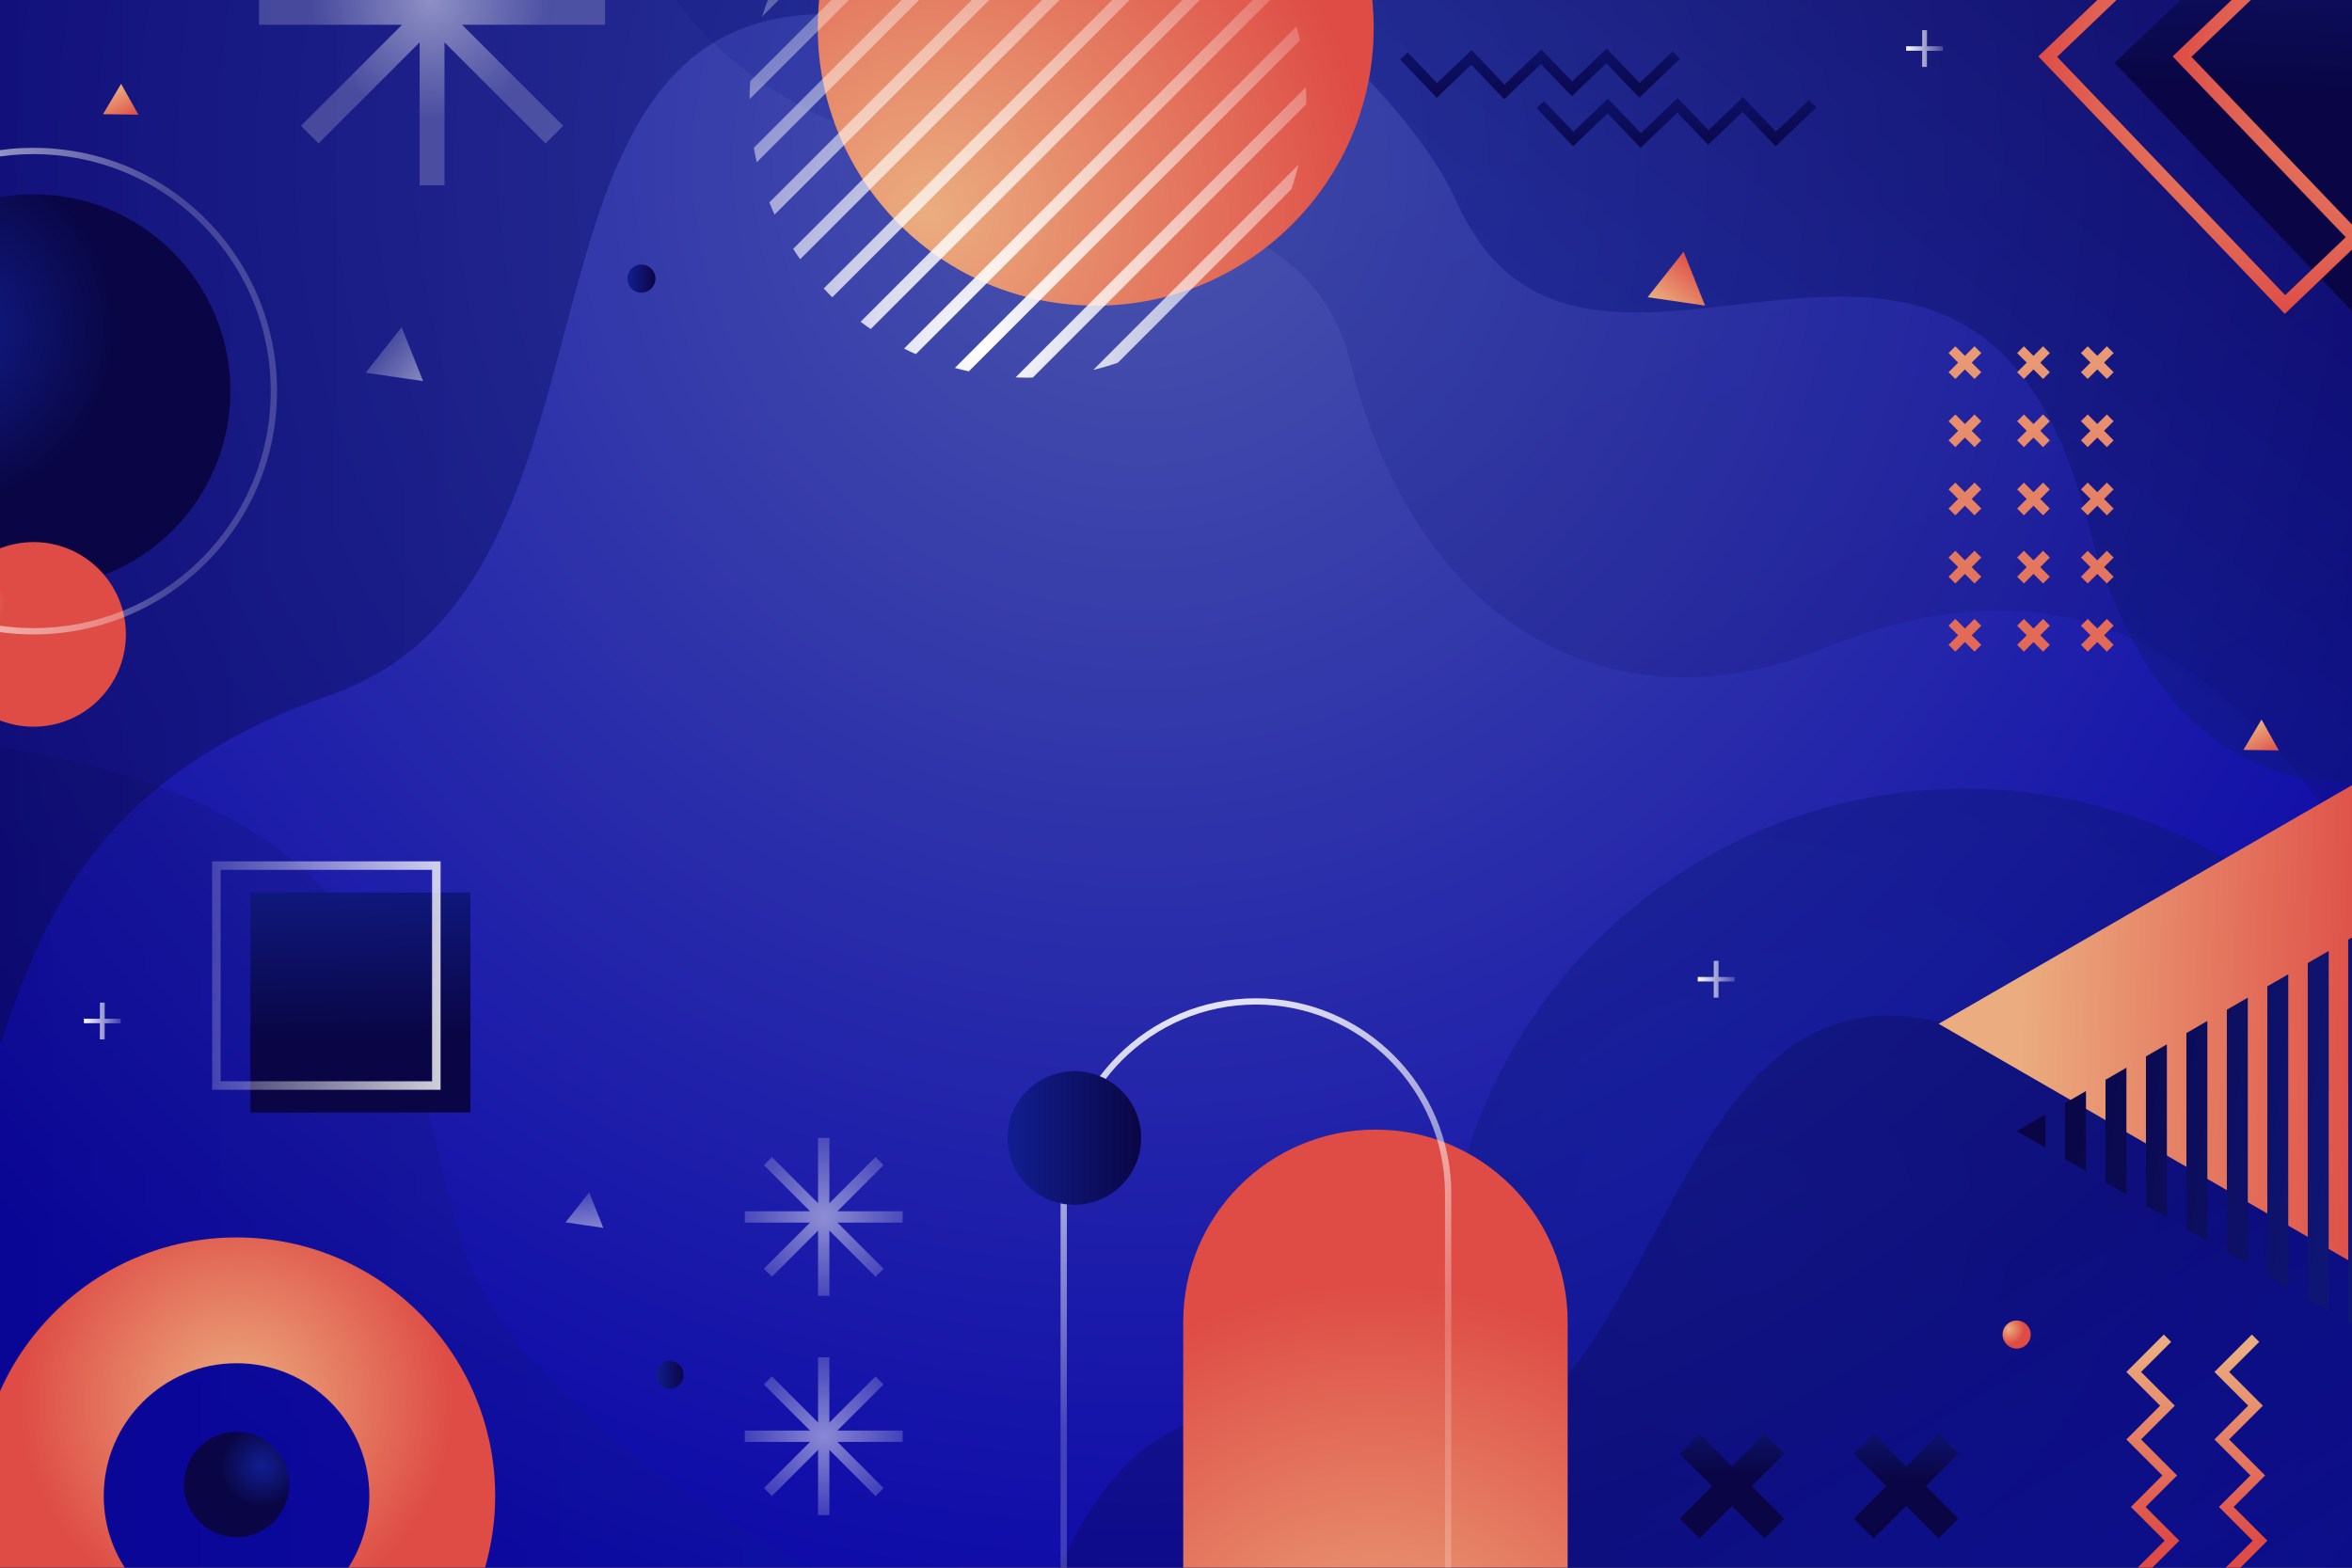 <?xml version="1.0" encoding="utf-8"?>
<!-- Generator: Adobe Illustrator 27.5.0, SVG Export Plug-In . SVG Version: 6.00 Build 0)  -->
<svg version="1.1" xmlns="http://www.w3.org/2000/svg" xmlns:xlink="http://www.w3.org/1999/xlink" x="0px" y="0px"
	 viewBox="0 0 750 500" style="enable-background:new 0 0 750 500;" xml:space="preserve">
<rect x="0" y="0" width="750" height="500" fill="#333333" stroke="none"/>
<g id="BACKGROUND">
	<radialGradient id="SVGID_1_" cx="363.556" cy="51.885" r="494.249" gradientUnits="userSpaceOnUse">
		<stop  offset="0" style="stop-color:#4A54AB"/>
		<stop  offset="1" style="stop-color:#0A06A9"/>
	</radialGradient>
	<rect style="fill:url(#SVGID_1_);" width="750" height="499.996"/>
</g>
<g id="OBJECTS">
	<g>
		<defs>
			<rect id="SVGID_00000008854476411442683890000006991033993711295123_" width="750" height="499.996"/>
		</defs>
		<clipPath id="SVGID_00000098908038915542390700000012237242501751265966_">
			<use xlink:href="#SVGID_00000008854476411442683890000006991033993711295123_"  style="overflow:visible;"/>
		</clipPath>
		
			<radialGradient id="SVGID_00000144332405097482139400000017092181572356350626_" cx="556" cy="388.329" r="580.92" gradientUnits="userSpaceOnUse">
			<stop  offset="0" style="stop-color:#111E90"/>
			<stop  offset="1" style="stop-color:#0A0645"/>
		</radialGradient>
		
			<circle style="opacity:0.5;clip-path:url(#SVGID_00000098908038915542390700000012237242501751265966_);fill:url(#SVGID_00000144332405097482139400000017092181572356350626_);" cx="626.567" cy="418.191" r="166.637"/>
		
			<linearGradient id="SVGID_00000019666691890867291880000000873782296218152361_" gradientUnits="userSpaceOnUse" x1="651.914" y1="678.08" x2="525.247" y2="468.747">
			<stop  offset="0" style="stop-color:#111E90;stop-opacity:0.2"/>
			<stop  offset="1" style="stop-color:#0A0645"/>
		</linearGradient>
		
			<path style="opacity:0.3;clip-path:url(#SVGID_00000098908038915542390700000012237242501751265966_);fill:url(#SVGID_00000019666691890867291880000000873782296218152361_);" d="
			M298.473,570.891c39.152-18.86,29.198-152.905,139.349-113.75c100.865,35.854,80.96-187.14,207.04-120.78
			c44.13,23.22,81.59,33.77,111.65,37.66v196.87H298.473z"/>
		
			<linearGradient id="SVGID_00000083086311235741237890000000937665137636331432_" gradientUnits="userSpaceOnUse" x1="2342.698" y1="1487.607" x2="2601.698" y2="1487.607" gradientTransform="matrix(-1 0 0 -1 2601.698 1856.709)">
			<stop  offset="0" style="stop-color:#111E90"/>
			<stop  offset="1" style="stop-color:#0A0645"/>
		</linearGradient>
		
			<path style="opacity:0.2;clip-path:url(#SVGID_00000098908038915542390700000012237242501751265966_);fill:url(#SVGID_00000083086311235741237890000000937665137636331432_);" d="
			M0,500.002v-261.8c132.66,21.75,127.16,90.07,146.63,156.01c13.17,44.62,68.1,82.05,112.37,105.79H0z"/>
		
			<linearGradient id="SVGID_00000098187476871227359960000015802896446987252926_" gradientUnits="userSpaceOnUse" x1="543.626" y1="-24.547" x2="722.292" y2="316.787">
			<stop  offset="0" style="stop-color:#111E90"/>
			<stop  offset="1" style="stop-color:#0A0645"/>
		</linearGradient>
		
			<path style="opacity:0.2;clip-path:url(#SVGID_00000098908038915542390700000012237242501751265966_);fill:url(#SVGID_00000098187476871227359960000015802896446987252926_);" d="
			M215.526,0.002c61.278,82.564,194.87,34.698,215.062,115.465c21.898,87.594,86.599,117.456,150.304,91.576
			s138.359-21.898,198.082,122.433c32.065,77.49,80.482,99.026,118.451,102.358V0.002H215.526z"/>
		
			<linearGradient id="SVGID_00000183931439644776093340000015987819939015872936_" gradientUnits="userSpaceOnUse" x1="542.83" y1="171.482" x2="677.941" y2="2.594">
			<stop  offset="0" style="stop-color:#111E90"/>
			<stop  offset="1" style="stop-color:#0A0645"/>
		</linearGradient>
		
			<path style="opacity:0.5;clip-path:url(#SVGID_00000098908038915542390700000012237242501751265966_);fill:url(#SVGID_00000183931439644776093340000015987819939015872936_);" d="
			M410.12,0H750v249.89c-32.71-0.34-67.45-18.43-84.44-83.96C628.4,22.6,505.64,155.98,464.5,64.4
			C455.05,43.37,432.22,19.64,410.12,0z"/>
		
			<linearGradient id="SVGID_00000045609155896695745280000012122334817405640353_" gradientUnits="userSpaceOnUse" x1="2240.315" y1="1680.455" x2="2647.275" y2="1680.455" gradientTransform="matrix(-1 0 0 -1 2601.698 1856.709)">
			<stop  offset="0" style="stop-color:#111E90"/>
			<stop  offset="1" style="stop-color:#0A0645"/>
		</linearGradient>
		
			<path style="opacity:0.5;clip-path:url(#SVGID_00000098908038915542390700000012237242501751265966_);fill:url(#SVGID_00000045609155896695745280000012122334817405640353_);" d="
			M-45.578,389.839v-427.17h406.96c-19.03,22.48-49.36,42.28-97.08,41.84c-109.5-0.99-57.778,181.958-158.601,216.997
			C-27.014,267.627,21.425,376.786-45.578,389.839z"/>
		
			<linearGradient id="SVGID_00000168085011273602648940000018229114877210042791_" gradientUnits="userSpaceOnUse" x1="541.379" y1="312.321" x2="553.111" y2="312.321">
			<stop  offset="0" style="stop-color:#FFFFFF"/>
			<stop  offset="1" style="stop-color:#FFFFFF;stop-opacity:0.2"/>
		</linearGradient>
		
			<polygon style="clip-path:url(#SVGID_00000098908038915542390700000012237242501751265966_);fill:url(#SVGID_00000168085011273602648940000018229114877210042791_);" points="
			553.111,311.619 548.009,311.608 548.019,306.458 546.493,306.455 546.483,311.605 541.382,311.595 541.379,313.024 
			546.48,313.034 546.47,318.184 547.996,318.187 548.006,313.037 553.108,313.047 		"/>
		
			<linearGradient id="SVGID_00000011718431595555221370000001280292329319183511_" gradientUnits="userSpaceOnUse" x1="26.759" y1="325.635" x2="38.491" y2="325.635">
			<stop  offset="0" style="stop-color:#FFFFFF"/>
			<stop  offset="1" style="stop-color:#FFFFFF;stop-opacity:0.2"/>
		</linearGradient>
		
			<polygon style="clip-path:url(#SVGID_00000098908038915542390700000012237242501751265966_);fill:url(#SVGID_00000011718431595555221370000001280292329319183511_);" points="
			38.491,324.932 33.39,324.922 33.4,319.772 31.874,319.769 31.864,324.919 26.762,324.909 26.759,326.337 31.861,326.348 
			31.851,331.498 33.377,331.501 33.387,326.35 38.488,326.361 		"/>
		
			<linearGradient id="SVGID_00000075160179486522217590000005951664063425994887_" gradientUnits="userSpaceOnUse" x1="607.838" y1="15.475" x2="619.57" y2="15.475">
			<stop  offset="0" style="stop-color:#FFFFFF"/>
			<stop  offset="1" style="stop-color:#FFFFFF;stop-opacity:0.2"/>
		</linearGradient>
		
			<polygon style="clip-path:url(#SVGID_00000098908038915542390700000012237242501751265966_);fill:url(#SVGID_00000075160179486522217590000005951664063425994887_);" points="
			619.57,14.773 614.468,14.763 614.478,9.612 612.952,9.609 612.942,14.76 607.841,14.75 607.838,16.178 612.939,16.188 
			612.929,21.338 614.455,21.341 614.465,16.191 619.567,16.201 		"/>
		
			<linearGradient id="SVGID_00000183948311574012186700000009901285435710913455_" gradientUnits="userSpaceOnUse" x1="135.903" y1="123.161" x2="121.978" y2="111.309">
			<stop  offset="0" style="stop-color:#FFFFFF;stop-opacity:0.5"/>
			<stop  offset="1" style="stop-color:#FFFFFF;stop-opacity:0.2"/>
		</linearGradient>
		
			<polygon style="clip-path:url(#SVGID_00000098908038915542390700000012237242501751265966_);fill:url(#SVGID_00000183948311574012186700000009901285435710913455_);" points="
			134.911,121.544 125.755,120.209 116.6,118.874 122.334,111.613 128.068,104.352 131.489,112.948 		"/>
		
			<linearGradient id="SVGID_00000112595532813071817130000007972005979073073855_" gradientUnits="userSpaceOnUse" x1="186.603" y1="393.276" x2="185.418" y2="380.98">
			<stop  offset="0" style="stop-color:#FFFFFF;stop-opacity:0.5"/>
			<stop  offset="1" style="stop-color:#FFFFFF;stop-opacity:0.2"/>
		</linearGradient>
		
			<polygon style="clip-path:url(#SVGID_00000098908038915542390700000012237242501751265966_);fill:url(#SVGID_00000112595532813071817130000007972005979073073855_);" points="
			192.382,391.608 186.358,390.729 180.334,389.851 184.106,385.073 187.879,380.295 190.131,385.951 		"/>
		
			<linearGradient id="SVGID_00000029016536595969525350000008732266928964168358_" gradientUnits="userSpaceOnUse" x1="1203.75" y1="-29.97" x2="1222.255" y2="-29.97" gradientTransform="matrix(0.62 -0.785 0.785 0.62 -190.76 1063.034)">
			<stop  offset="0" style="stop-color:#EBAD7F"/>
			<stop  offset="1" style="stop-color:#DE4C45"/>
		</linearGradient>
		
			<polygon style="clip-path:url(#SVGID_00000098908038915542390700000012237242501751265966_);fill:url(#SVGID_00000029016536595969525350000008732266928964168358_);" points="
			543.706,97.463 534.551,96.128 525.396,94.793 531.13,87.532 536.863,80.271 540.285,88.867 		"/>
		
			<linearGradient id="SVGID_00000002358544035568556580000005251997683946380432_" gradientUnits="userSpaceOnUse" x1="304.596" y1="1715.004" x2="315.874" y2="1715.004" gradientTransform="matrix(0.489 0.873 -0.873 0.489 2064.402 -871.837)">
			<stop  offset="0" style="stop-color:#EBAD7F"/>
			<stop  offset="1" style="stop-color:#DE4C45"/>
		</linearGradient>
		
			<polygon style="clip-path:url(#SVGID_00000098908038915542390700000012237242501751265966_);fill:url(#SVGID_00000002358544035568556580000005251997683946380432_);" points="
			715.38,239.18 718.263,234.334 721.147,229.488 723.902,234.408 726.657,239.328 721.018,239.254 		"/>
		
			<linearGradient id="SVGID_00000065073638745949814550000011344619674644128918_" gradientUnits="userSpaceOnUse" x1="-205.797" y1="2211.45" x2="-194.519" y2="2211.45" gradientTransform="matrix(0.489 0.873 -0.873 0.489 2064.402 -871.837)">
			<stop  offset="0" style="stop-color:#EBAD7F"/>
			<stop  offset="1" style="stop-color:#DE4C45"/>
		</linearGradient>
		
			<polygon style="clip-path:url(#SVGID_00000098908038915542390700000012237242501751265966_);fill:url(#SVGID_00000065073638745949814550000011344619674644128918_);" points="
			32.853,36.425 35.736,31.579 38.62,26.733 41.375,31.653 44.13,36.574 38.491,36.499 		"/>
		
			<radialGradient id="SVGID_00000035521496164217438840000007276367666858773669_" cx="438.595" cy="550.419" r="141.261" gradientUnits="userSpaceOnUse">
			<stop  offset="0" style="stop-color:#EBAD7F"/>
			<stop  offset="1" style="stop-color:#DE4C45"/>
		</radialGradient>
		
			<path style="clip-path:url(#SVGID_00000098908038915542390700000012237242501751265966_);fill:url(#SVGID_00000035521496164217438840000007276367666858773669_);" d="
			M499.887,740.558V421.572c0-33.85-27.441-61.292-61.292-61.292l0,0c-33.85,0-61.292,27.441-61.292,61.292v318.986H499.887z"/>
		<g style="clip-path:url(#SVGID_00000098908038915542390700000012237242501751265966_);">
			
				<linearGradient id="SVGID_00000140697564387219667610000012082030506232617373_" gradientUnits="userSpaceOnUse" x1="338.755" y1="309.427" x2="376.089" y2="446.76">
				<stop  offset="0" style="stop-color:#FFFFFF"/>
				<stop  offset="1" style="stop-color:#FFFFFF;stop-opacity:0.2"/>
			</linearGradient>
			<path style="fill:url(#SVGID_00000140697564387219667610000012082030506232617373_);" d="M462.776,700.669H338.193V380.683
				c0-34.348,27.943-62.292,62.291-62.292c34.348,0,62.292,27.944,62.292,62.292V700.669z M340.193,698.669h120.583V380.683
				c0-33.245-27.047-60.292-60.292-60.292c-33.244,0-60.291,27.047-60.291,60.292V698.669z"/>
		</g>
		
			<linearGradient id="SVGID_00000083059486393928769970000005137134022202850211_" gradientUnits="userSpaceOnUse" x1="643.149" y1="324.041" x2="758.26" y2="326.708">
			<stop  offset="0" style="stop-color:#EBAD7F"/>
			<stop  offset="1" style="stop-color:#DE4C45"/>
		</linearGradient>
		
			<polygon style="clip-path:url(#SVGID_00000098908038915542390700000012237242501751265966_);fill:url(#SVGID_00000083059486393928769970000005137134022202850211_);" points="
			618.19,326.534 684.47,288.267 750.751,250 750.751,326.534 750.751,403.068 684.47,364.801 		"/>
		<g style="clip-path:url(#SVGID_00000098908038915542390700000012237242501751265966_);">
			
				<linearGradient id="SVGID_00000078754931840532247550000011135424227689907861_" gradientUnits="userSpaceOnUse" x1="798.374" y1="370.176" x2="656.152" y2="353.732">
				<stop  offset="0" style="stop-color:#111E90"/>
				<stop  offset="1" style="stop-color:#0A0645"/>
			</linearGradient>
			<polygon style="fill:url(#SVGID_00000078754931840532247550000011135424227689907861_);" points="716.774,403.296 
				716.774,318.187 710.094,322.044 710.094,399.439 			"/>
			
				<linearGradient id="SVGID_00000134964718287389182960000011823306279846664625_" gradientUnits="userSpaceOnUse" x1="798.544" y1="368.705" x2="656.322" y2="352.26">
				<stop  offset="0" style="stop-color:#111E90"/>
				<stop  offset="1" style="stop-color:#0A0645"/>
			</linearGradient>
			<polygon style="fill:url(#SVGID_00000134964718287389182960000011823306279846664625_);" points="729.674,410.743 
				729.674,310.74 722.993,314.596 722.993,406.887 			"/>
			
				<linearGradient id="SVGID_00000042711357506055122310000007809705474685602445_" gradientUnits="userSpaceOnUse" x1="798.714" y1="367.233" x2="656.493" y2="350.788">
				<stop  offset="0" style="stop-color:#111E90"/>
				<stop  offset="1" style="stop-color:#0A0645"/>
			</linearGradient>
			<polygon style="fill:url(#SVGID_00000042711357506055122310000007809705474685602445_);" points="742.573,418.191 
				742.573,303.292 735.893,307.149 735.893,414.334 			"/>
			
				<linearGradient id="SVGID_00000178883440961922279860000001882663940564988322_" gradientUnits="userSpaceOnUse" x1="798.204" y1="371.648" x2="655.981" y2="355.204">
				<stop  offset="0" style="stop-color:#111E90"/>
				<stop  offset="1" style="stop-color:#0A0645"/>
			</linearGradient>
			<polygon style="fill:url(#SVGID_00000178883440961922279860000001882663940564988322_);" points="703.874,395.848 
				703.874,325.635 697.194,329.492 697.194,391.991 			"/>
			
				<linearGradient id="SVGID_00000152237981424989678650000001466748452536557971_" gradientUnits="userSpaceOnUse" x1="798.885" y1="365.761" x2="656.663" y2="349.317">
				<stop  offset="0" style="stop-color:#111E90"/>
				<stop  offset="1" style="stop-color:#0A0645"/>
			</linearGradient>
			<polygon style="fill:url(#SVGID_00000152237981424989678650000001466748452536557971_);" points="755.473,425.639 
				755.473,295.844 748.793,299.701 748.793,421.782 			"/>
			
				<linearGradient id="SVGID_00000079473055666938126030000008854388633473801891_" gradientUnits="userSpaceOnUse" x1="799.055" y1="364.289" x2="656.833" y2="347.845">
				<stop  offset="0" style="stop-color:#111E90"/>
				<stop  offset="1" style="stop-color:#0A0645"/>
			</linearGradient>
			<polygon style="fill:url(#SVGID_00000079473055666938126030000008854388633473801891_);" points="768.373,433.086 
				768.373,288.397 761.693,292.253 761.693,429.23 			"/>
			
				<linearGradient id="SVGID_00000102507766804254891020000012220004810112241581_" gradientUnits="userSpaceOnUse" x1="798.033" y1="373.12" x2="655.812" y2="356.676">
				<stop  offset="0" style="stop-color:#111E90"/>
				<stop  offset="1" style="stop-color:#0A0645"/>
			</linearGradient>
			<polygon style="fill:url(#SVGID_00000102507766804254891020000012220004810112241581_);" points="690.974,388.401 
				690.975,333.082 684.294,336.939 684.294,384.544 			"/>
			
				<linearGradient id="SVGID_00000058568127019567108670000008804719838377697195_" gradientUnits="userSpaceOnUse" x1="797.523" y1="377.536" x2="655.301" y2="361.091">
				<stop  offset="0" style="stop-color:#111E90"/>
				<stop  offset="1" style="stop-color:#0A0645"/>
			</linearGradient>
			<polygon style="fill:url(#SVGID_00000058568127019567108670000008804719838377697195_);" points="643.068,360.741 
				652.275,366.058 652.275,355.425 			"/>
			
				<linearGradient id="SVGID_00000133524832891006172180000005874616532651494802_" gradientUnits="userSpaceOnUse" x1="797.863" y1="374.592" x2="655.64" y2="358.148">
				<stop  offset="0" style="stop-color:#111E90"/>
				<stop  offset="1" style="stop-color:#0A0645"/>
			</linearGradient>
			<polygon style="fill:url(#SVGID_00000133524832891006172180000005874616532651494802_);" points="678.075,380.953 
				678.075,340.53 671.395,344.387 671.395,377.096 			"/>
			
				<linearGradient id="SVGID_00000136401683385377926330000016649313912560074394_" gradientUnits="userSpaceOnUse" x1="797.693" y1="376.064" x2="655.471" y2="359.619">
				<stop  offset="0" style="stop-color:#111E90"/>
				<stop  offset="1" style="stop-color:#0A0645"/>
			</linearGradient>
			<polygon style="fill:url(#SVGID_00000136401683385377926330000016649313912560074394_);" points="658.495,369.648 
				665.175,373.505 665.175,347.978 658.495,351.835 			"/>
		</g>
		<g style="clip-path:url(#SVGID_00000098908038915542390700000012237242501751265966_);">
			
				<linearGradient id="SVGID_00000169534950722536823900000012978119730094005683_" gradientUnits="userSpaceOnUse" x1="489.944" y1="-7.837" x2="491.756" y2="35.269">
				<stop  offset="0" style="stop-color:#111E90"/>
				<stop  offset="1" style="stop-color:#0A0645"/>
			</linearGradient>
			<polygon style="fill:url(#SVGID_00000169534950722536823900000012978119730094005683_);" points="458.14,31.168 446.472,18.974 
				448.864,16.684 458.243,26.486 469.241,15.962 479.764,26.96 491.495,15.734 501.317,25.999 512.315,15.475 522.838,26.473 
				533.373,16.392 535.662,18.785 522.735,31.154 512.212,20.157 501.214,30.681 491.392,20.416 479.661,31.642 469.138,20.644 			
				"/>
		</g>
		<g style="clip-path:url(#SVGID_00000098908038915542390700000012237242501751265966_);">
			
				<linearGradient id="SVGID_00000132048643955798985960000010955862803573455769_" gradientUnits="userSpaceOnUse" x1="533.428" y1="7.667" x2="535.24" y2="50.773">
				<stop  offset="0" style="stop-color:#111E90"/>
				<stop  offset="1" style="stop-color:#0A0645"/>
			</linearGradient>
			<polygon style="fill:url(#SVGID_00000132048643955798985960000010955862803573455769_);" points="501.624,46.672 489.956,34.478 
				492.348,32.189 501.727,41.99 512.725,31.466 523.248,42.464 534.979,31.239 544.801,41.503 555.799,30.979 566.323,41.977 
				576.857,31.896 579.146,34.289 566.219,46.659 555.696,35.661 544.698,46.185 534.876,35.921 523.145,47.146 512.622,36.148 			
				"/>
		</g>
		<g style="clip-path:url(#SVGID_00000098908038915542390700000012237242501751265966_);">
			
				<linearGradient id="SVGID_00000042711120633409284580000001163058740779947918_" gradientUnits="userSpaceOnUse" x1="716.084" y1="430.764" x2="713.713" y2="491.209">
				<stop  offset="0" style="stop-color:#EBAD7F"/>
				<stop  offset="1" style="stop-color:#DE4C45"/>
			</linearGradient>
			<polygon style="fill:url(#SVGID_00000042711120633409284580000001163058740779947918_);" points="706.134,437.573 
				718.068,425.639 720.409,427.98 710.816,437.573 721.58,448.336 710.817,459.099 722.298,470.58 712.252,480.626 
				723.016,491.389 712.253,502.152 722.563,512.462 720.221,514.803 707.57,502.152 718.333,491.389 707.569,480.626 
				717.615,470.58 706.134,459.099 716.897,448.336 			"/>
		</g>
		<g style="clip-path:url(#SVGID_00000098908038915542390700000012237242501751265966_);">
			
				<linearGradient id="SVGID_00000110467837447421437600000009298820015403655587_" gradientUnits="userSpaceOnUse" x1="688.046" y1="429.664" x2="685.676" y2="490.109">
				<stop  offset="0" style="stop-color:#EBAD7F"/>
				<stop  offset="1" style="stop-color:#DE4C45"/>
			</linearGradient>
			<polygon style="fill:url(#SVGID_00000110467837447421437600000009298820015403655587_);" points="678.053,437.573 
				689.987,425.639 692.328,427.98 682.736,437.573 693.499,448.336 682.736,459.099 694.217,470.58 684.171,480.626 
				694.935,491.389 684.172,502.152 694.482,512.462 692.141,514.803 679.489,502.152 690.252,491.389 679.488,480.626 
				689.534,470.58 678.053,459.099 688.816,448.336 			"/>
		</g>
		<g style="clip-path:url(#SVGID_00000098908038915542390700000012237242501751265966_);">
			
				<linearGradient id="SVGID_00000160873612992649045260000009622781743205694897_" gradientUnits="userSpaceOnUse" x1="756.051" y1="-83.896" x2="751.316" y2="29.752">
				<stop  offset="0" style="stop-color:#111E90"/>
				<stop  offset="1" style="stop-color:#0A0645"/>
			</linearGradient>
			<polygon style="fill:url(#SVGID_00000160873612992649045260000009622781743205694897_);" points="674.287,20.081 
				753.352,-55.576 829.009,23.488 749.944,99.146 			"/>
			<g>
				
					<radialGradient id="SVGID_00000156562939919488142210000009069932924053459097_" cx="773.164" cy="19.762" r="80.355" gradientUnits="userSpaceOnUse">
					<stop  offset="0" style="stop-color:#EBAD7F"/>
					<stop  offset="1" style="stop-color:#DE4C45"/>
				</radialGradient>
				<path style="fill:url(#SVGID_00000156562939919488142210000009069932924053459097_);" d="M692.809,17.992l82.125-78.586
					l78.586,82.125l-82.125,78.586L692.809,17.992z M774.802-54.604l-76.004,72.729l72.728,76.004l76.004-72.729L774.802-54.604z"/>
			</g>
			<g>
				
					<radialGradient id="SVGID_00000120558079521179749270000004965380733174925988_" cx="730.333" cy="19.762" r="80.355" gradientUnits="userSpaceOnUse">
					<stop  offset="0" style="stop-color:#EBAD7F"/>
					<stop  offset="1" style="stop-color:#DE4C45"/>
				</radialGradient>
				<path style="fill:url(#SVGID_00000120558079521179749270000004965380733174925988_);" d="M649.978,17.992l82.125-78.586
					l78.586,82.125l-82.125,78.586L649.978,17.992z M731.971-54.604l-76.004,72.729l72.729,76.004l76.004-72.729L731.971-54.604z"/>
			</g>
		</g>
		
			<radialGradient id="SVGID_00000079460863901494363910000015745349614930071966_" cx="295.689" cy="68.299" r="142.619" gradientUnits="userSpaceOnUse">
			<stop  offset="0" style="stop-color:#EBAD7F"/>
			<stop  offset="1" style="stop-color:#DE4C45"/>
		</radialGradient>
		
			<circle style="clip-path:url(#SVGID_00000098908038915542390700000012237242501751265966_);fill:url(#SVGID_00000079460863901494363910000015745349614930071966_);" cx="349.402" cy="8.85" r="88.635"/>
		<g style="clip-path:url(#SVGID_00000098908038915542390700000012237242501751265966_);">
			
				<radialGradient id="SVGID_00000043418456542903915630000012596518018395921851_" cx="1810.222" cy="1252.165" r="144.37" gradientTransform="matrix(-1 0 0 -1 2123.777 1363.42)" gradientUnits="userSpaceOnUse">
				<stop  offset="0" style="stop-color:#FFFFFF"/>
				<stop  offset="1" style="stop-color:#FFFFFF;stop-opacity:0.2"/>
			</radialGradient>
			<path style="fill:url(#SVGID_00000043418456542903915630000012596518018395921851_);" d="M356.437,115.705l55.35-55.349
				c0.872-2.556,1.632-5.161,2.271-7.815l-65.436,65.435C351.276,117.337,353.881,116.576,356.437,115.705z"/>
			
				<radialGradient id="SVGID_00000067920870996657410640000017168726724939653557_" cx="1810.222" cy="1252.165" r="144.37" gradientTransform="matrix(-1 0 0 -1 2123.777 1363.42)" gradientUnits="userSpaceOnUse">
				<stop  offset="0" style="stop-color:#FFFFFF"/>
				<stop  offset="1" style="stop-color:#FFFFFF;stop-opacity:0.2"/>
			</radialGradient>
			<path style="fill:url(#SVGID_00000067920870996657410640000017168726724939653557_);" d="M327.779,120.461
				c0.522,0,1.037-0.03,1.557-0.039l87.167-87.167c0.009-0.52,0.039-1.035,0.039-1.556c0-1.317-0.042-2.625-0.099-3.928
				l-92.592,92.592C325.155,120.418,326.462,120.461,327.779,120.461z"/>
			
				<radialGradient id="SVGID_00000071556135825191948590000008373587740844373689_" cx="1810.222" cy="1252.165" r="144.37" gradientTransform="matrix(-1 0 0 -1 2123.777 1363.42)" gradientUnits="userSpaceOnUse">
				<stop  offset="0" style="stop-color:#FFFFFF"/>
				<stop  offset="1" style="stop-color:#FFFFFF;stop-opacity:0.2"/>
			</radialGradient>
			<path style="fill:url(#SVGID_00000071556135825191948590000008373587740844373689_);" d="M308.935,118.437L414.519,12.854
				c-0.324-1.5-0.689-2.985-1.088-4.456L304.479,117.349C305.95,117.748,307.435,118.113,308.935,118.437z"/>
			
				<radialGradient id="SVGID_00000065074222985454339320000010754205853730461578_" cx="1810.222" cy="1252.165" r="144.37" gradientTransform="matrix(-1 0 0 -1 2123.777 1363.42)" gradientUnits="userSpaceOnUse">
				<stop  offset="0" style="stop-color:#FFFFFF"/>
				<stop  offset="1" style="stop-color:#FFFFFF;stop-opacity:0.2"/>
			</radialGradient>
			<path style="fill:url(#SVGID_00000065074222985454339320000010754205853730461578_);" d="M292.039,112.948L409.029-4.044
				c-0.561-1.274-1.15-2.533-1.769-3.775L288.264,111.179C289.506,111.798,290.765,112.386,292.039,112.948z"/>
			
				<radialGradient id="SVGID_00000167377306446719238550000003118925853723417485_" cx="1810.222" cy="1252.165" r="144.37" gradientTransform="matrix(-1 0 0 -1 2123.777 1363.42)" gradientUnits="userSpaceOnUse">
				<stop  offset="0" style="stop-color:#FFFFFF"/>
				<stop  offset="1" style="stop-color:#FFFFFF;stop-opacity:0.2"/>
			</radialGradient>
			<path style="fill:url(#SVGID_00000167377306446719238550000003118925853723417485_);" d="M277.652,104.947L401.028-18.43
				c-0.749-1.093-1.518-2.172-2.315-3.229L274.422,102.632C275.48,103.428,276.558,104.197,277.652,104.947z"/>
			
				<radialGradient id="SVGID_00000172442182537823395320000011680692515191738517_" cx="1810.222" cy="1252.165" r="144.37" gradientTransform="matrix(-1 0 0 -1 2123.777 1363.42)" gradientUnits="userSpaceOnUse">
				<stop  offset="0" style="stop-color:#FFFFFF"/>
				<stop  offset="1" style="stop-color:#FFFFFF;stop-opacity:0.2"/>
			</radialGradient>
			<path style="fill:url(#SVGID_00000172442182537823395320000011680692515191738517_);" d="M265.392,94.823L390.904-30.69
				c-0.919-0.93-1.861-1.835-2.82-2.724L262.668,92.002C263.557,92.961,264.462,93.904,265.392,94.823z"/>
			
				<radialGradient id="SVGID_00000033341516909540197580000018423416094671063439_" cx="1810.222" cy="1252.165" r="144.369" gradientTransform="matrix(-1 0 0 -1 2123.777 1363.42)" gradientUnits="userSpaceOnUse">
				<stop  offset="0" style="stop-color:#FFFFFF"/>
				<stop  offset="1" style="stop-color:#FFFFFF;stop-opacity:0.2"/>
			</radialGradient>
			<path style="fill:url(#SVGID_00000033341516909540197580000018423416094671063439_);" d="M255.143,82.686L378.768-40.939
				c-1.089-0.766-2.196-1.506-3.32-2.224L252.919,79.366C253.636,80.491,254.377,81.597,255.143,82.686z"/>
			
				<radialGradient id="SVGID_00000105422400070598325490000005221925743683525009_" cx="1810.222" cy="1252.165" r="144.369" gradientTransform="matrix(-1 0 0 -1 2123.777 1363.42)" gradientUnits="userSpaceOnUse">
				<stop  offset="0" style="stop-color:#FFFFFF"/>
				<stop  offset="1" style="stop-color:#FFFFFF;stop-opacity:0.2"/>
			</radialGradient>
			<path style="fill:url(#SVGID_00000105422400070598325490000005221925743683525009_);" d="M246.988,68.452L364.534-49.093
				c-1.279-0.583-2.574-1.136-3.885-1.659L245.329,64.567C245.852,65.878,246.405,67.173,246.988,68.452z"/>
			
				<radialGradient id="SVGID_00000122685504909788497510000005351657331379611583_" cx="1810.222" cy="1252.165" r="144.37" gradientTransform="matrix(-1 0 0 -1 2123.777 1363.42)" gradientUnits="userSpaceOnUse">
				<stop  offset="0" style="stop-color:#FFFFFF"/>
				<stop  offset="1" style="stop-color:#FFFFFF;stop-opacity:0.2"/>
			</radialGradient>
			<path style="fill:url(#SVGID_00000122685504909788497510000005351657331379611583_);" d="M241.316,51.739L347.821-54.765
				c-1.522-0.351-3.058-0.663-4.609-0.935L240.381,47.131C240.653,48.682,240.965,50.217,241.316,51.739z"/>
			
				<radialGradient id="SVGID_00000055675751091987824690000009446704929705616303_" cx="1810.222" cy="1252.165" r="144.369" gradientTransform="matrix(-1 0 0 -1 2123.777 1363.42)" gradientUnits="userSpaceOnUse">
				<stop  offset="0" style="stop-color:#FFFFFF"/>
				<stop  offset="1" style="stop-color:#FFFFFF;stop-opacity:0.2"/>
			</radialGradient>
			<path style="fill:url(#SVGID_00000055675751091987824690000009446704929705616303_);" d="M239.017,31.653l88.719-88.718
				c-1.934,0.001-3.849,0.085-5.752,0.208l-82.759,82.758C239.102,27.805,239.018,29.719,239.017,31.653z"/>
			
				<radialGradient id="SVGID_00000123421687241175646120000007488932012310555523_" cx="1810.222" cy="1252.164" r="144.37" gradientTransform="matrix(-1 0 0 -1 2123.777 1363.42)" gradientUnits="userSpaceOnUse">
				<stop  offset="0" style="stop-color:#FFFFFF"/>
				<stop  offset="1" style="stop-color:#FFFFFF;stop-opacity:0.2"/>
			</radialGradient>
			<path style="fill:url(#SVGID_00000123421687241175646120000007488932012310555523_);" d="M246.32-3.579
				c-1.247,2.875-2.359,5.822-3.301,8.845l58.327-58.328c-3.023,0.942-5.97,2.054-8.845,3.301L246.32-3.579z"/>
		</g>
		
			<radialGradient id="SVGID_00000020393124282702391590000003644775883218466747_" cx="1367.494" cy="-184.744" r="56.722" gradientTransform="matrix(0 -1 1 0 164.687 1472.157)" gradientUnits="userSpaceOnUse">
			<stop  offset="0" style="stop-color:#111E90"/>
			<stop  offset="1" style="stop-color:#0A0645"/>
		</radialGradient>
		
			<circle style="clip-path:url(#SVGID_00000098908038915542390700000012237242501751265966_);fill:url(#SVGID_00000020393124282702391590000003644775883218466747_);" cx="10.7" cy="124.742" r="62.769"/>
		
			<radialGradient id="SVGID_00000069385767303403730890000012252204404400933025_" cx="1279.493" cy="-176.271" r="13.136" gradientTransform="matrix(0 -1 1 0 164.687 1472.157)" gradientUnits="userSpaceOnUse">
			<stop  offset="0" style="stop-color:#EBAD7F"/>
			<stop  offset="1" style="stop-color:#DE4C45"/>
		</radialGradient>
		
			<circle style="clip-path:url(#SVGID_00000098908038915542390700000012237242501751265966_);fill:url(#SVGID_00000069385767303403730890000012252204404400933025_);" cx="10.7" cy="202.339" r="29.44"/>
		<g style="clip-path:url(#SVGID_00000098908038915542390700000012237242501751265966_);">
			
				<linearGradient id="SVGID_00000152234840890275353720000002794647620793994935_" gradientUnits="userSpaceOnUse" x1="1347.197" y1="-238.958" x2="1347.493" y2="-109.18" gradientTransform="matrix(0 -1 1 0 164.687 1472.157)">
				<stop  offset="0" style="stop-color:#FFFFFF"/>
				<stop  offset="1" style="stop-color:#FFFFFF;stop-opacity:0.2"/>
			</linearGradient>
			<path style="fill:url(#SVGID_00000152234840890275353720000002794647620793994935_);" d="M88.333,124.743
				c0,20.736-8.075,40.231-22.738,54.894c-30.269,30.269-79.521,30.269-109.789,0c-30.269-30.268-30.269-79.521,0-109.789
				c30.269-30.269,79.521-30.269,109.789,0C80.258,84.511,88.333,104.006,88.333,124.743z M-64.897,124.743
				c0,19.368,7.372,38.736,22.116,53.481c29.489,29.489,77.472,29.489,106.961,0c14.285-14.285,22.152-33.278,22.152-53.481
				c0-20.203-7.867-39.196-22.152-53.481l0,0c-29.489-29.489-77.472-29.489-106.961,0C-57.525,86.006-64.897,105.374-64.897,124.743
				z"/>
		</g>
		
			<linearGradient id="SVGID_00000116936103656023115990000011294225211374143127_" gradientUnits="userSpaceOnUse" x1="321.267" y1="362.949" x2="363.89" y2="362.949">
			<stop  offset="0" style="stop-color:#111E90"/>
			<stop  offset="1" style="stop-color:#0A0645"/>
		</linearGradient>
		
			<path style="clip-path:url(#SVGID_00000098908038915542390700000012237242501751265966_);fill:url(#SVGID_00000116936103656023115990000011294225211374143127_);" d="
			M363.89,362.948c0,11.771-9.541,21.313-21.309,21.313c-11.772,0-21.314-9.542-21.314-21.313c0-11.767,9.542-21.31,21.314-21.31
			C354.349,341.638,363.89,351.181,363.89,362.948z"/>
		
			<linearGradient id="SVGID_00000071535159583333064980000005771751579397210260_" gradientUnits="userSpaceOnUse" x1="209.007" y1="438.456" x2="217.97" y2="438.456">
			<stop  offset="0" style="stop-color:#111E90"/>
			<stop  offset="1" style="stop-color:#0A0645"/>
		</linearGradient>
		
			<path style="clip-path:url(#SVGID_00000098908038915542390700000012237242501751265966_);fill:url(#SVGID_00000071535159583333064980000005771751579397210260_);" d="
			M217.97,438.456c0,2.475-2.006,4.482-4.481,4.482c-2.475,0-4.482-2.007-4.482-4.482c0-2.474,2.007-4.481,4.482-4.481
			C215.964,433.975,217.97,435.981,217.97,438.456z"/>
		
			<linearGradient id="SVGID_00000067215543679682554690000006795319032723201726_" gradientUnits="userSpaceOnUse" x1="200.045" y1="88.867" x2="209.007" y2="88.867">
			<stop  offset="0" style="stop-color:#111E90"/>
			<stop  offset="1" style="stop-color:#0A0645"/>
		</linearGradient>
		
			<path style="clip-path:url(#SVGID_00000098908038915542390700000012237242501751265966_);fill:url(#SVGID_00000067215543679682554690000006795319032723201726_);" d="
			M209.007,88.867c0,2.475-2.006,4.482-4.481,4.482c-2.475,0-4.482-2.007-4.482-4.482c0-2.475,2.007-4.481,4.482-4.481
			C207.001,84.385,209.007,86.392,209.007,88.867z"/>
		
			<radialGradient id="SVGID_00000152972213899646134400000015847444136442254774_" cx="640.611" cy="423.829" r="4.877" gradientUnits="userSpaceOnUse">
			<stop  offset="0" style="stop-color:#EBAD7F"/>
			<stop  offset="1" style="stop-color:#DE4C45"/>
		</radialGradient>
		
			<path style="clip-path:url(#SVGID_00000098908038915542390700000012237242501751265966_);fill:url(#SVGID_00000152972213899646134400000015847444136442254774_);" d="
			M647.549,425.638c0,2.475-2.006,4.482-4.481,4.482c-2.475,0-4.482-2.007-4.482-4.482c0-2.474,2.007-4.481,4.482-4.481
			C645.543,421.157,647.549,423.164,647.549,425.638z"/>
		
			<linearGradient id="SVGID_00000065795243325870617840000013002254966139655354_" gradientUnits="userSpaceOnUse" x1="608.795" y1="442.884" x2="607.907" y2="471.773">
			<stop  offset="0" style="stop-color:#111E90"/>
			<stop  offset="1" style="stop-color:#0A0645"/>
		</linearGradient>
		
			<polygon style="clip-path:url(#SVGID_00000098908038915542390700000012237242501751265966_);fill:url(#SVGID_00000065795243325870617840000013002254966139655354_);" points="
			624.516,463.652 618.193,457.329 607.838,467.685 597.482,457.329 591.16,463.652 601.515,474.007 591.16,484.363 
			597.482,490.686 607.838,480.33 618.193,490.686 624.516,484.363 614.16,474.007 		"/>
		
			<linearGradient id="SVGID_00000034082264056181041870000011411866989775483020_" gradientUnits="userSpaceOnUse" x1="553.292" y1="441.176" x2="552.404" y2="470.065">
			<stop  offset="0" style="stop-color:#111E90"/>
			<stop  offset="1" style="stop-color:#0A0645"/>
		</linearGradient>
		
			<polygon style="clip-path:url(#SVGID_00000098908038915542390700000012237242501751265966_);fill:url(#SVGID_00000034082264056181041870000011411866989775483020_);" points="
			568.96,463.652 562.638,457.329 552.282,467.685 541.927,457.329 535.604,463.652 545.96,474.007 535.604,484.363 
			541.927,490.686 552.282,480.33 562.638,490.686 568.96,484.363 558.605,474.007 		"/>
		<g style="clip-path:url(#SVGID_00000098908038915542390700000012237242501751265966_);">
			<g>
				
					<linearGradient id="SVGID_00000105405717487283540280000014380125816336563630_" gradientUnits="userSpaceOnUse" x1="833.648" y1="1585.015" x2="1018.24" y2="1585.015" gradientTransform="matrix(0 1 -1 0 2211.582 -757.538)">
					<stop  offset="0" style="stop-color:#EBAD7F"/>
					<stop  offset="1" style="stop-color:#DE4C45"/>
				</linearGradient>
				<polygon style="fill:url(#SVGID_00000105405717487283540280000014380125816336563630_);" points="629.623,197.405 
					631.781,199.562 623.51,207.833 621.353,205.675 				"/>
				
					<linearGradient id="SVGID_00000145758609284195342660000007195882477946905226_" gradientUnits="userSpaceOnUse" x1="833.648" y1="1585.015" x2="1018.24" y2="1585.015" gradientTransform="matrix(0 1 -1 0 2211.582 -757.538)">
					<stop  offset="0" style="stop-color:#EBAD7F"/>
					<stop  offset="1" style="stop-color:#DE4C45"/>
				</linearGradient>
				<polygon style="fill:url(#SVGID_00000145758609284195342660000007195882477946905226_);" points="621.353,199.562 
					623.51,197.405 631.781,205.675 629.623,207.833 				"/>
			</g>
			<g>
				
					<linearGradient id="SVGID_00000076582773885278731950000001229063152622639759_" gradientUnits="userSpaceOnUse" x1="833.648" y1="1585.015" x2="1018.24" y2="1585.015" gradientTransform="matrix(0 1 -1 0 2211.582 -757.538)">
					<stop  offset="0" style="stop-color:#EBAD7F"/>
					<stop  offset="1" style="stop-color:#DE4C45"/>
				</linearGradient>
				<polygon style="fill:url(#SVGID_00000076582773885278731950000001229063152622639759_);" points="629.623,175.664 
					631.781,177.822 623.51,186.092 621.353,183.935 				"/>
				
					<linearGradient id="SVGID_00000026872013873744767890000006335327959671400604_" gradientUnits="userSpaceOnUse" x1="833.648" y1="1585.015" x2="1018.24" y2="1585.015" gradientTransform="matrix(0 1 -1 0 2211.582 -757.538)">
					<stop  offset="0" style="stop-color:#EBAD7F"/>
					<stop  offset="1" style="stop-color:#DE4C45"/>
				</linearGradient>
				<polygon style="fill:url(#SVGID_00000026872013873744767890000006335327959671400604_);" points="621.353,177.822 
					623.51,175.664 631.781,183.935 629.623,186.092 				"/>
			</g>
			<g>
				
					<linearGradient id="SVGID_00000026846089357359376960000001160987406112630418_" gradientUnits="userSpaceOnUse" x1="833.648" y1="1585.015" x2="1018.24" y2="1585.015" gradientTransform="matrix(0 1 -1 0 2211.582 -757.538)">
					<stop  offset="0" style="stop-color:#EBAD7F"/>
					<stop  offset="1" style="stop-color:#DE4C45"/>
				</linearGradient>
				<polygon style="fill:url(#SVGID_00000026846089357359376960000001160987406112630418_);" points="629.623,153.924 
					631.781,156.081 623.51,164.352 621.353,162.195 				"/>
				
					<linearGradient id="SVGID_00000045616489573539542520000010328141548526320814_" gradientUnits="userSpaceOnUse" x1="833.648" y1="1585.015" x2="1018.24" y2="1585.015" gradientTransform="matrix(0 1 -1 0 2211.582 -757.538)">
					<stop  offset="0" style="stop-color:#EBAD7F"/>
					<stop  offset="1" style="stop-color:#DE4C45"/>
				</linearGradient>
				<polygon style="fill:url(#SVGID_00000045616489573539542520000010328141548526320814_);" points="621.353,156.081 
					623.51,153.924 631.781,162.195 629.623,164.352 				"/>
			</g>
			<g>
				
					<linearGradient id="SVGID_00000010284455258348756190000014120660576002351763_" gradientUnits="userSpaceOnUse" x1="833.648" y1="1585.015" x2="1018.24" y2="1585.015" gradientTransform="matrix(0 1 -1 0 2211.582 -757.538)">
					<stop  offset="0" style="stop-color:#EBAD7F"/>
					<stop  offset="1" style="stop-color:#DE4C45"/>
				</linearGradient>
				<polygon style="fill:url(#SVGID_00000010284455258348756190000014120660576002351763_);" points="629.623,132.184 
					631.781,134.341 623.51,142.612 621.353,140.454 				"/>
				
					<linearGradient id="SVGID_00000149361943034957854060000004471174600141567875_" gradientUnits="userSpaceOnUse" x1="833.648" y1="1585.015" x2="1018.24" y2="1585.015" gradientTransform="matrix(0 1 -1 0 2211.582 -757.538)">
					<stop  offset="0" style="stop-color:#EBAD7F"/>
					<stop  offset="1" style="stop-color:#DE4C45"/>
				</linearGradient>
				<polygon style="fill:url(#SVGID_00000149361943034957854060000004471174600141567875_);" points="621.353,134.341 
					623.51,132.184 631.781,140.454 629.623,142.612 				"/>
			</g>
			<g>
				
					<linearGradient id="SVGID_00000097493891440843539330000010540564556710330241_" gradientUnits="userSpaceOnUse" x1="833.648" y1="1585.015" x2="1018.24" y2="1585.015" gradientTransform="matrix(0 1 -1 0 2211.582 -757.538)">
					<stop  offset="0" style="stop-color:#EBAD7F"/>
					<stop  offset="1" style="stop-color:#DE4C45"/>
				</linearGradient>
				<polygon style="fill:url(#SVGID_00000097493891440843539330000010540564556710330241_);" points="629.623,110.443 
					631.781,112.601 623.51,120.871 621.353,118.714 				"/>
				
					<linearGradient id="SVGID_00000049912915733157714450000013231889312259294910_" gradientUnits="userSpaceOnUse" x1="833.648" y1="1585.015" x2="1018.24" y2="1585.015" gradientTransform="matrix(0 1 -1 0 2211.582 -757.538)">
					<stop  offset="0" style="stop-color:#EBAD7F"/>
					<stop  offset="1" style="stop-color:#DE4C45"/>
				</linearGradient>
				<polygon style="fill:url(#SVGID_00000049912915733157714450000013231889312259294910_);" points="621.353,112.601 
					623.51,110.443 631.781,118.714 629.623,120.871 				"/>
			</g>
			<g>
				
					<linearGradient id="SVGID_00000003803309378179922690000013035439288225422236_" gradientUnits="userSpaceOnUse" x1="833.648" y1="1563.148" x2="1018.24" y2="1563.148" gradientTransform="matrix(0 1 -1 0 2211.582 -757.538)">
					<stop  offset="0" style="stop-color:#EBAD7F"/>
					<stop  offset="1" style="stop-color:#DE4C45"/>
				</linearGradient>
				<polygon style="fill:url(#SVGID_00000003803309378179922690000013035439288225422236_);" points="651.491,197.405 
					653.648,199.562 645.378,207.833 643.22,205.675 				"/>
				
					<linearGradient id="SVGID_00000124157963895107031190000011068931994925136810_" gradientUnits="userSpaceOnUse" x1="833.648" y1="1563.148" x2="1018.24" y2="1563.148" gradientTransform="matrix(0 1 -1 0 2211.582 -757.538)">
					<stop  offset="0" style="stop-color:#EBAD7F"/>
					<stop  offset="1" style="stop-color:#DE4C45"/>
				</linearGradient>
				<polygon style="fill:url(#SVGID_00000124157963895107031190000011068931994925136810_);" points="643.22,199.562 
					645.378,197.405 653.648,205.675 651.491,207.833 				"/>
			</g>
			<g>
				
					<linearGradient id="SVGID_00000037652362990946704880000009969818687610308009_" gradientUnits="userSpaceOnUse" x1="833.648" y1="1563.148" x2="1018.24" y2="1563.148" gradientTransform="matrix(0 1 -1 0 2211.582 -757.538)">
					<stop  offset="0" style="stop-color:#EBAD7F"/>
					<stop  offset="1" style="stop-color:#DE4C45"/>
				</linearGradient>
				<polygon style="fill:url(#SVGID_00000037652362990946704880000009969818687610308009_);" points="651.491,175.664 
					653.648,177.822 645.378,186.092 643.22,183.935 				"/>
				
					<linearGradient id="SVGID_00000181051759694619496850000010857429950791506084_" gradientUnits="userSpaceOnUse" x1="833.648" y1="1563.148" x2="1018.24" y2="1563.148" gradientTransform="matrix(0 1 -1 0 2211.582 -757.538)">
					<stop  offset="0" style="stop-color:#EBAD7F"/>
					<stop  offset="1" style="stop-color:#DE4C45"/>
				</linearGradient>
				<polygon style="fill:url(#SVGID_00000181051759694619496850000010857429950791506084_);" points="643.22,177.822 
					645.378,175.664 653.648,183.935 651.491,186.092 				"/>
			</g>
			<g>
				
					<linearGradient id="SVGID_00000134930319532373315680000017186014156145937057_" gradientUnits="userSpaceOnUse" x1="833.648" y1="1563.148" x2="1018.24" y2="1563.148" gradientTransform="matrix(0 1 -1 0 2211.582 -757.538)">
					<stop  offset="0" style="stop-color:#EBAD7F"/>
					<stop  offset="1" style="stop-color:#DE4C45"/>
				</linearGradient>
				<polygon style="fill:url(#SVGID_00000134930319532373315680000017186014156145937057_);" points="651.491,153.924 
					653.648,156.081 645.378,164.352 643.22,162.195 				"/>
				
					<linearGradient id="SVGID_00000132070861408477348470000007559081941227880325_" gradientUnits="userSpaceOnUse" x1="833.648" y1="1563.148" x2="1018.24" y2="1563.148" gradientTransform="matrix(0 1 -1 0 2211.582 -757.538)">
					<stop  offset="0" style="stop-color:#EBAD7F"/>
					<stop  offset="1" style="stop-color:#DE4C45"/>
				</linearGradient>
				<polygon style="fill:url(#SVGID_00000132070861408477348470000007559081941227880325_);" points="643.22,156.081 
					645.378,153.924 653.648,162.195 651.491,164.352 				"/>
			</g>
			<g>
				
					<linearGradient id="SVGID_00000181801294505575529180000011279310938006100368_" gradientUnits="userSpaceOnUse" x1="833.648" y1="1563.148" x2="1018.24" y2="1563.148" gradientTransform="matrix(0 1 -1 0 2211.582 -757.538)">
					<stop  offset="0" style="stop-color:#EBAD7F"/>
					<stop  offset="1" style="stop-color:#DE4C45"/>
				</linearGradient>
				<polygon style="fill:url(#SVGID_00000181801294505575529180000011279310938006100368_);" points="651.491,132.184 
					653.648,134.341 645.378,142.612 643.22,140.454 				"/>
				
					<linearGradient id="SVGID_00000147902585972904449260000003109199298002665089_" gradientUnits="userSpaceOnUse" x1="833.648" y1="1563.148" x2="1018.24" y2="1563.148" gradientTransform="matrix(0 1 -1 0 2211.582 -757.538)">
					<stop  offset="0" style="stop-color:#EBAD7F"/>
					<stop  offset="1" style="stop-color:#DE4C45"/>
				</linearGradient>
				<polygon style="fill:url(#SVGID_00000147902585972904449260000003109199298002665089_);" points="643.22,134.341 
					645.378,132.184 653.648,140.454 651.491,142.612 				"/>
			</g>
			<g>
				
					<linearGradient id="SVGID_00000082336714843173589610000018302488014885258387_" gradientUnits="userSpaceOnUse" x1="833.648" y1="1563.148" x2="1018.24" y2="1563.148" gradientTransform="matrix(0 1 -1 0 2211.582 -757.538)">
					<stop  offset="0" style="stop-color:#EBAD7F"/>
					<stop  offset="1" style="stop-color:#DE4C45"/>
				</linearGradient>
				<polygon style="fill:url(#SVGID_00000082336714843173589610000018302488014885258387_);" points="651.491,110.443 
					653.648,112.601 645.378,120.871 643.22,118.714 				"/>
				
					<linearGradient id="SVGID_00000169542397810189928160000000689522662249179017_" gradientUnits="userSpaceOnUse" x1="833.648" y1="1563.148" x2="1018.24" y2="1563.148" gradientTransform="matrix(0 1 -1 0 2211.582 -757.538)">
					<stop  offset="0" style="stop-color:#EBAD7F"/>
					<stop  offset="1" style="stop-color:#DE4C45"/>
				</linearGradient>
				<polygon style="fill:url(#SVGID_00000169542397810189928160000000689522662249179017_);" points="643.22,112.601 
					645.378,110.443 653.648,118.714 651.491,120.871 				"/>
			</g>
			<g>
				
					<linearGradient id="SVGID_00000056403250883332829850000003469601178794669189_" gradientUnits="userSpaceOnUse" x1="833.648" y1="1542.805" x2="1018.24" y2="1542.805" gradientTransform="matrix(0 1 -1 0 2211.582 -757.538)">
					<stop  offset="0" style="stop-color:#EBAD7F"/>
					<stop  offset="1" style="stop-color:#DE4C45"/>
				</linearGradient>
				<polygon style="fill:url(#SVGID_00000056403250883332829850000003469601178794669189_);" points="671.833,197.405 
					673.99,199.562 665.72,207.833 663.562,205.675 				"/>
				
					<linearGradient id="SVGID_00000005257015371709817730000014519446538816422554_" gradientUnits="userSpaceOnUse" x1="833.648" y1="1542.805" x2="1018.24" y2="1542.805" gradientTransform="matrix(0 1 -1 0 2211.582 -757.538)">
					<stop  offset="0" style="stop-color:#EBAD7F"/>
					<stop  offset="1" style="stop-color:#DE4C45"/>
				</linearGradient>
				<polygon style="fill:url(#SVGID_00000005257015371709817730000014519446538816422554_);" points="663.562,199.562 
					665.72,197.405 673.99,205.675 671.833,207.833 				"/>
			</g>
			<g>
				
					<linearGradient id="SVGID_00000060025233631225360610000003730803103633865112_" gradientUnits="userSpaceOnUse" x1="833.648" y1="1542.805" x2="1018.24" y2="1542.805" gradientTransform="matrix(0 1 -1 0 2211.582 -757.538)">
					<stop  offset="0" style="stop-color:#EBAD7F"/>
					<stop  offset="1" style="stop-color:#DE4C45"/>
				</linearGradient>
				<polygon style="fill:url(#SVGID_00000060025233631225360610000003730803103633865112_);" points="671.833,175.664 
					673.99,177.822 665.72,186.092 663.562,183.935 				"/>
				
					<linearGradient id="SVGID_00000089576397238646926290000012942753112366545065_" gradientUnits="userSpaceOnUse" x1="833.648" y1="1542.805" x2="1018.24" y2="1542.805" gradientTransform="matrix(0 1 -1 0 2211.582 -757.538)">
					<stop  offset="0" style="stop-color:#EBAD7F"/>
					<stop  offset="1" style="stop-color:#DE4C45"/>
				</linearGradient>
				<polygon style="fill:url(#SVGID_00000089576397238646926290000012942753112366545065_);" points="663.562,177.822 
					665.72,175.664 673.99,183.935 671.833,186.092 				"/>
			</g>
			<g>
				
					<linearGradient id="SVGID_00000003816706062569404940000007309784281039024295_" gradientUnits="userSpaceOnUse" x1="833.648" y1="1542.805" x2="1018.24" y2="1542.805" gradientTransform="matrix(0 1 -1 0 2211.582 -757.538)">
					<stop  offset="0" style="stop-color:#EBAD7F"/>
					<stop  offset="1" style="stop-color:#DE4C45"/>
				</linearGradient>
				<polygon style="fill:url(#SVGID_00000003816706062569404940000007309784281039024295_);" points="671.833,153.924 
					673.99,156.081 665.72,164.352 663.562,162.195 				"/>
				
					<linearGradient id="SVGID_00000098926016040728534210000012032315766466690199_" gradientUnits="userSpaceOnUse" x1="833.648" y1="1542.805" x2="1018.24" y2="1542.805" gradientTransform="matrix(0 1 -1 0 2211.582 -757.538)">
					<stop  offset="0" style="stop-color:#EBAD7F"/>
					<stop  offset="1" style="stop-color:#DE4C45"/>
				</linearGradient>
				<polygon style="fill:url(#SVGID_00000098926016040728534210000012032315766466690199_);" points="663.562,156.081 
					665.72,153.924 673.99,162.195 671.833,164.352 				"/>
			</g>
			<g>
				
					<linearGradient id="SVGID_00000067221770806025994420000010423458882654789556_" gradientUnits="userSpaceOnUse" x1="833.648" y1="1542.805" x2="1018.24" y2="1542.805" gradientTransform="matrix(0 1 -1 0 2211.582 -757.538)">
					<stop  offset="0" style="stop-color:#EBAD7F"/>
					<stop  offset="1" style="stop-color:#DE4C45"/>
				</linearGradient>
				<polygon style="fill:url(#SVGID_00000067221770806025994420000010423458882654789556_);" points="671.833,132.184 
					673.99,134.341 665.72,142.612 663.562,140.454 				"/>
				
					<linearGradient id="SVGID_00000024702389081909495760000009104474748877726088_" gradientUnits="userSpaceOnUse" x1="833.648" y1="1542.805" x2="1018.24" y2="1542.805" gradientTransform="matrix(0 1 -1 0 2211.582 -757.538)">
					<stop  offset="0" style="stop-color:#EBAD7F"/>
					<stop  offset="1" style="stop-color:#DE4C45"/>
				</linearGradient>
				<polygon style="fill:url(#SVGID_00000024702389081909495760000009104474748877726088_);" points="663.562,134.341 
					665.72,132.184 673.99,140.454 671.833,142.612 				"/>
			</g>
			<g>
				
					<linearGradient id="SVGID_00000034077837871652308380000006274008649853436086_" gradientUnits="userSpaceOnUse" x1="833.648" y1="1542.805" x2="1018.24" y2="1542.805" gradientTransform="matrix(0 1 -1 0 2211.582 -757.538)">
					<stop  offset="0" style="stop-color:#EBAD7F"/>
					<stop  offset="1" style="stop-color:#DE4C45"/>
				</linearGradient>
				<polygon style="fill:url(#SVGID_00000034077837871652308380000006274008649853436086_);" points="671.833,110.443 
					673.99,112.601 665.72,120.871 663.562,118.714 				"/>
				
					<linearGradient id="SVGID_00000062169394937146570520000007731128103581813642_" gradientUnits="userSpaceOnUse" x1="833.648" y1="1542.805" x2="1018.24" y2="1542.805" gradientTransform="matrix(0 1 -1 0 2211.582 -757.538)">
					<stop  offset="0" style="stop-color:#EBAD7F"/>
					<stop  offset="1" style="stop-color:#DE4C45"/>
				</linearGradient>
				<polygon style="fill:url(#SVGID_00000062169394937146570520000007731128103581813642_);" points="663.562,112.601 
					665.72,110.443 673.99,118.714 671.833,120.871 				"/>
			</g>
		</g>
		
			<radialGradient id="SVGID_00000154386030270227028110000010583346585707696829_" cx="262.668" cy="458.073" r="25.176" gradientUnits="userSpaceOnUse">
			<stop  offset="0" style="stop-color:#FFFFFF;stop-opacity:0.5"/>
			<stop  offset="1" style="stop-color:#FFFFFF;stop-opacity:0.2"/>
		</radialGradient>
		
			<polygon style="clip-path:url(#SVGID_00000098908038915542390700000012237242501751265966_);fill:url(#SVGID_00000154386030270227028110000010583346585707696829_);" points="
			287.844,456.264 267.036,456.264 281.75,441.55 279.191,438.992 264.477,453.706 264.477,432.897 260.859,432.897 
			260.859,453.705 246.145,438.992 243.587,441.55 258.301,456.264 237.492,456.264 237.492,459.882 258.301,459.882 
			243.587,474.596 246.145,477.154 260.859,462.44 260.859,483.249 264.477,483.249 264.477,462.44 279.191,477.154 281.75,474.596 
			267.036,459.882 287.844,459.882 		"/>
		
			<radialGradient id="SVGID_00000014592357821377707000000006065616077563056040_" cx="262.668" cy="388.125" r="25.176" gradientUnits="userSpaceOnUse">
			<stop  offset="0" style="stop-color:#FFFFFF;stop-opacity:0.5"/>
			<stop  offset="1" style="stop-color:#FFFFFF;stop-opacity:0.2"/>
		</radialGradient>
		
			<polygon style="clip-path:url(#SVGID_00000098908038915542390700000012237242501751265966_);fill:url(#SVGID_00000014592357821377707000000006065616077563056040_);" points="
			287.844,386.316 267.036,386.316 281.75,371.602 279.191,369.044 264.477,383.758 264.477,362.949 260.859,362.949 
			260.859,383.758 246.145,369.044 243.587,371.602 258.301,386.316 237.492,386.316 237.492,389.934 258.301,389.934 
			243.587,404.648 246.145,407.206 260.859,392.492 260.859,413.301 264.477,413.301 264.477,392.492 279.191,407.206 
			281.75,404.648 267.036,389.934 287.844,389.934 		"/>
		
			<radialGradient id="SVGID_00000001626360493051994830000005626770260537077420_" cx="137.446" cy="0.33" r="38.225" gradientUnits="userSpaceOnUse">
			<stop  offset="0" style="stop-color:#FFFFFF;stop-opacity:0.5"/>
			<stop  offset="1" style="stop-color:#FFFFFF;stop-opacity:0.2"/>
		</radialGradient>
		
			<polygon style="clip-path:url(#SVGID_00000098908038915542390700000012237242501751265966_);fill:url(#SVGID_00000001626360493051994830000005626770260537077420_);" points="
			192.935,-0.03 147.346,-0.03 179.583,-32.267 173.977,-37.872 141.741,-5.635 141.741,-51.224 133.814,-51.224 133.814,-5.636 
			101.578,-37.872 95.973,-32.267 128.209,-0.03 82.62,-0.03 82.62,7.897 128.209,7.897 95.973,40.133 101.578,45.738 
			133.814,13.502 133.814,59.091 141.741,59.091 141.741,13.502 173.977,45.738 179.583,40.133 147.346,7.897 192.935,7.897 		"/>
		
			<radialGradient id="SVGID_00000059997088865500720970000009634660101962792582_" cx="75.429" cy="447.419" r="69.226" gradientUnits="userSpaceOnUse">
			<stop  offset="0" style="stop-color:#EBAD7F"/>
			<stop  offset="1" style="stop-color:#DE4C45"/>
		</radialGradient>
		
			<path style="clip-path:url(#SVGID_00000098908038915542390700000012237242501751265966_);fill:url(#SVGID_00000059997088865500720970000009634660101962792582_);" d="
			M-7.044,477.139c0,7.997,1.16,15.72,3.284,23.032h43.656c-4.307-6.631-6.818-14.536-6.818-23.032
			c0-23.39,18.961-42.351,42.351-42.351c23.39,0,42.351,18.961,42.351,42.351c0,8.496-2.511,16.401-6.818,23.032h43.656
			c2.123-7.312,3.284-15.035,3.284-23.032c0-45.548-36.924-82.473-82.473-82.473C29.881,394.667-7.044,431.591-7.044,477.139z"/>
		
			<radialGradient id="SVGID_00000177460093368667308250000018111320827811849616_" cx="83.51" cy="467.506" r="13.177" gradientUnits="userSpaceOnUse">
			<stop  offset="0" style="stop-color:#111E90"/>
			<stop  offset="1" style="stop-color:#0A0645"/>
		</radialGradient>
		
			<circle style="clip-path:url(#SVGID_00000098908038915542390700000012237242501751265966_);fill:url(#SVGID_00000177460093368667308250000018111320827811849616_);" cx="75.429" cy="473.463" r="16.793"/>
		<g style="clip-path:url(#SVGID_00000098908038915542390700000012237242501751265966_);">
			
				<linearGradient id="SVGID_00000142145010993585156070000011693749060008844964_" gradientUnits="userSpaceOnUse" x1="113.81" y1="267.808" x2="115.143" y2="330.03">
				<stop  offset="0" style="stop-color:#111E90"/>
				<stop  offset="1" style="stop-color:#0A0645"/>
			</linearGradient>
			
				<rect x="79.848" y="284.671" style="fill:url(#SVGID_00000142145010993585156070000011693749060008844964_);" width="70.149" height="70.149"/>
			<g>
				
					<linearGradient id="SVGID_00000134931974202631422820000018316367967681459128_" gradientUnits="userSpaceOnUse" x1="165.744" y1="313.092" x2="67.077" y2="309.981">
					<stop  offset="0" style="stop-color:#FFFFFF"/>
					<stop  offset="1" style="stop-color:#FFFFFF;stop-opacity:0.2"/>
				</linearGradient>
				<path style="fill:url(#SVGID_00000134931974202631422820000018316367967681459128_);" d="M140.493,347.579H67.629v-72.865
					h72.865V347.579z M70.344,344.864h67.434V277.43H70.344V344.864z"/>
			</g>
		</g>
	</g>
</g>
</svg>
